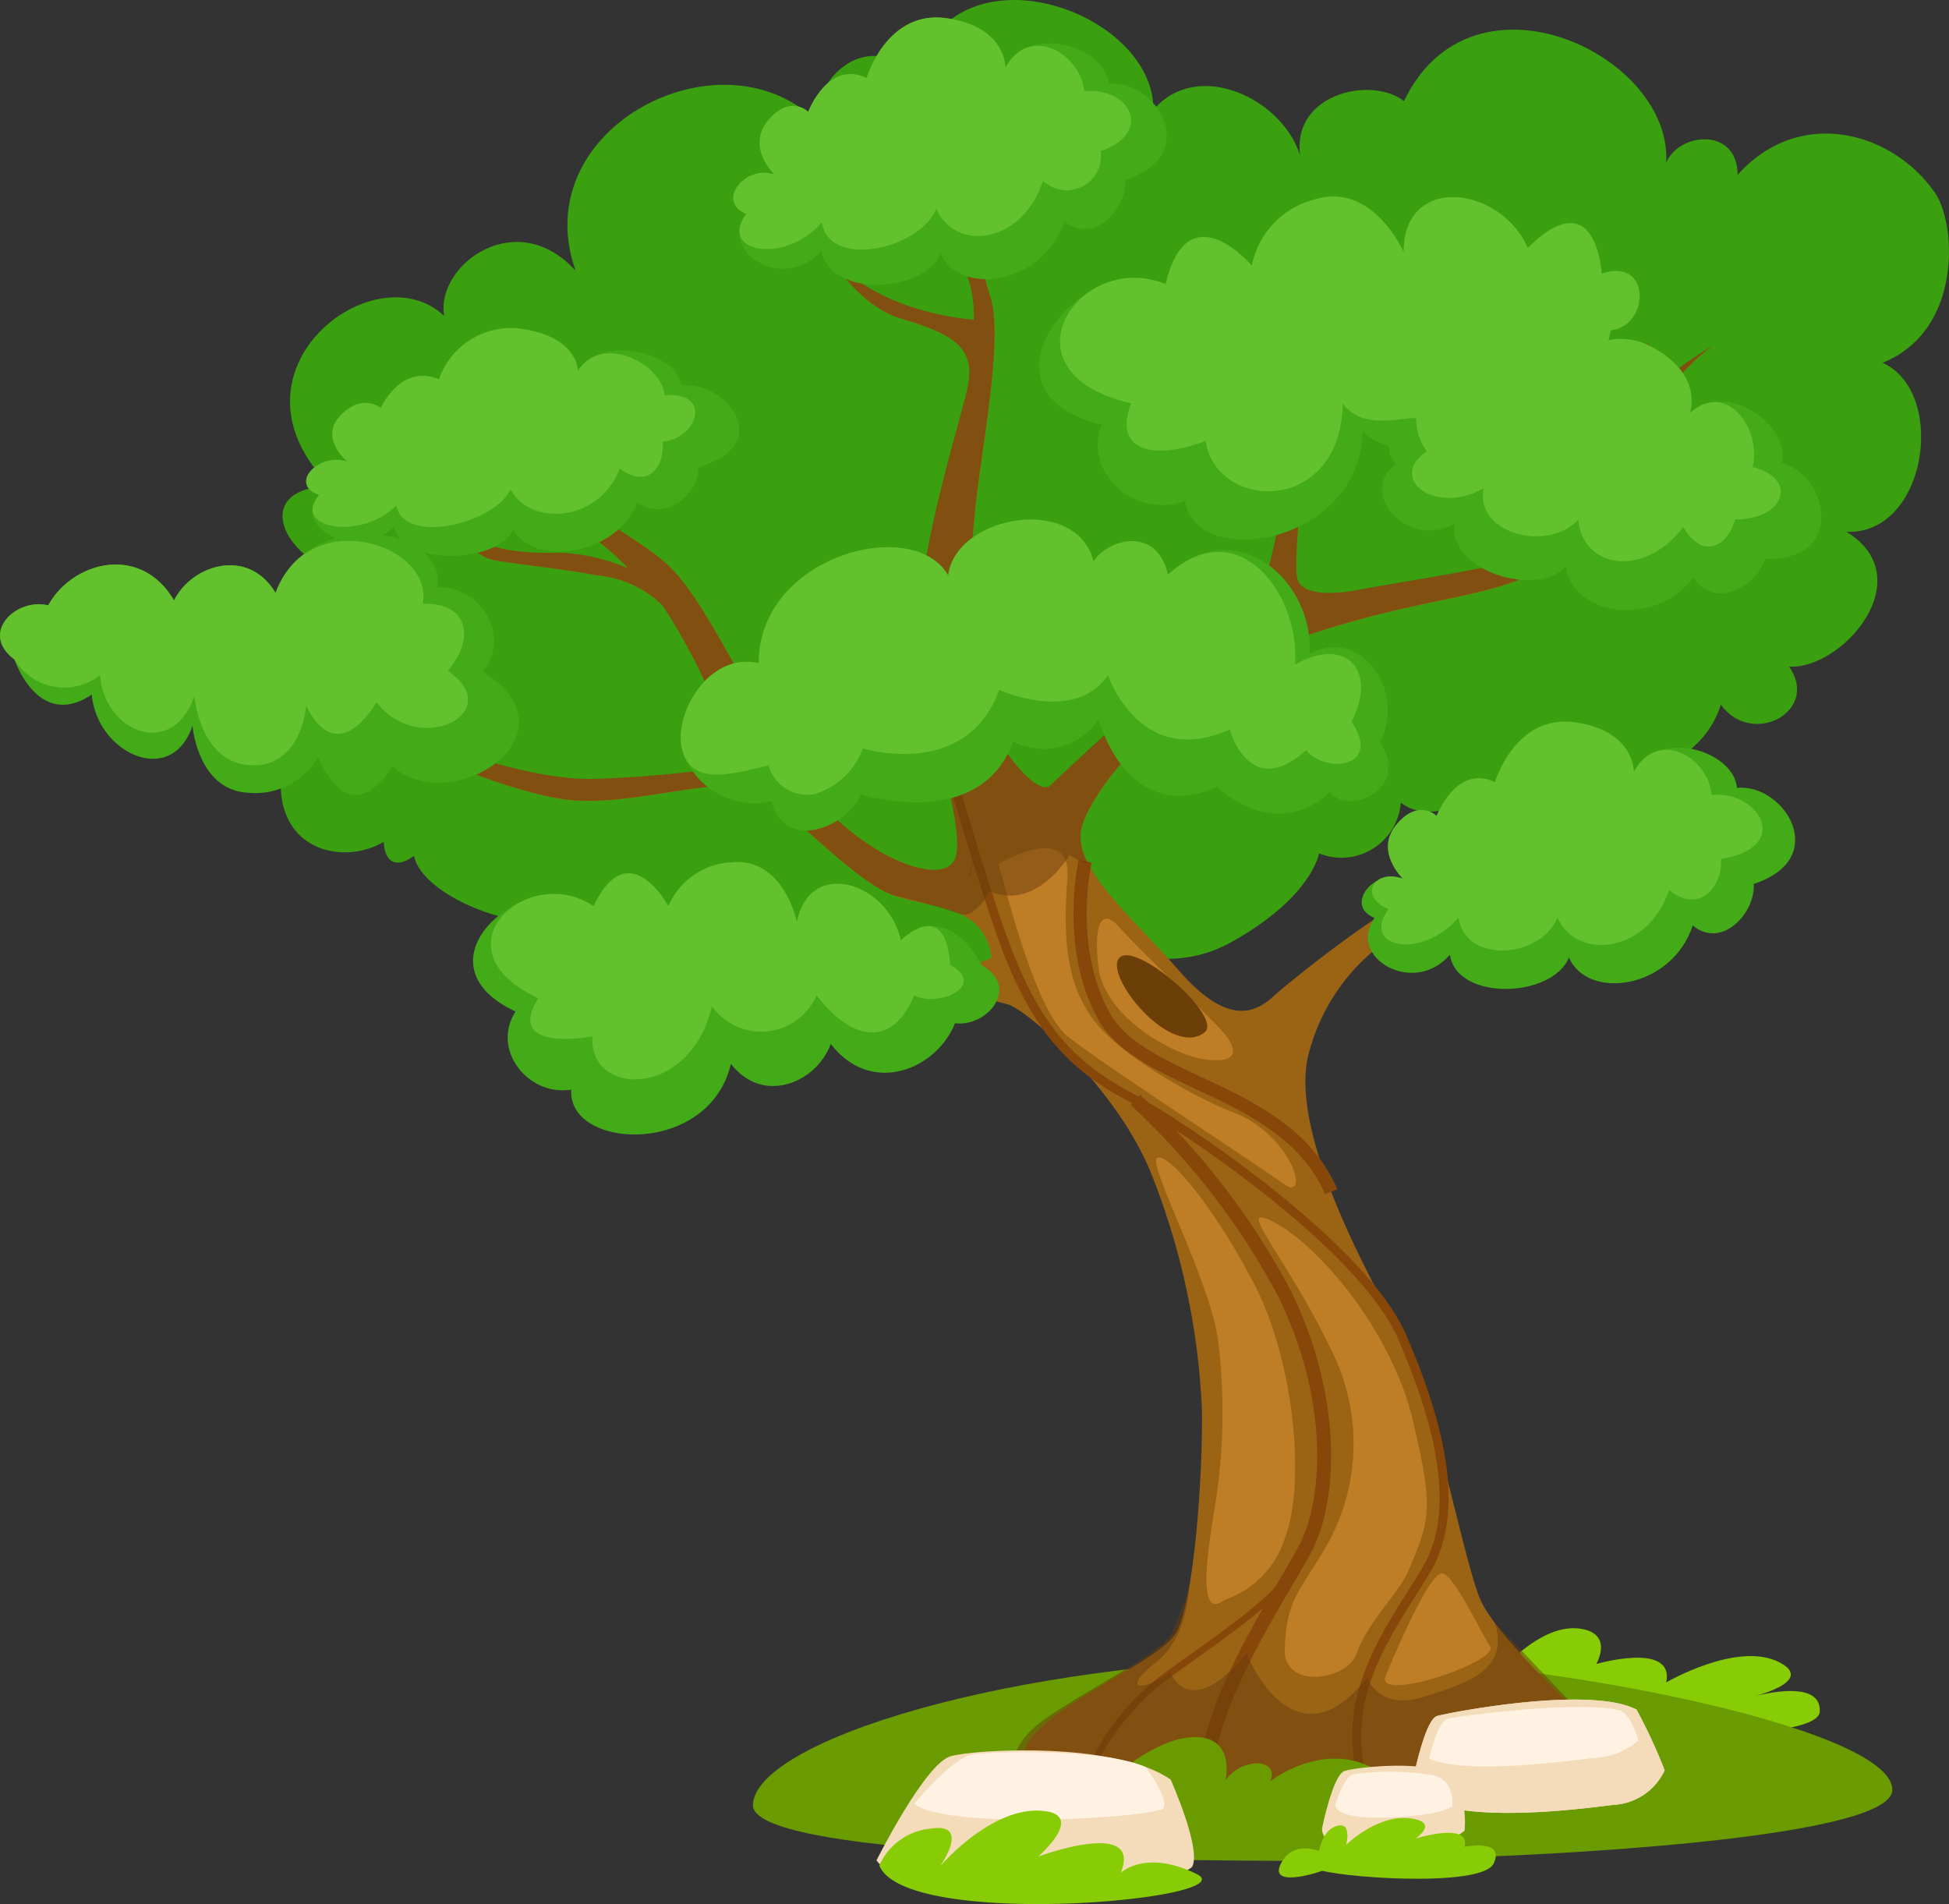 <svg id="Group_40210" data-name="Group 40210" xmlns="http://www.w3.org/2000/svg" width="103.927" height="101.52" viewBox="0 0 103.927 101.52">
  <rect x="0" y="0" width="103.927" height="101.52" fill="#333333" stroke="none"/>
  <g id="Group_40192" data-name="Group 40192" transform="translate(40.149 86.811)">
    <path id="Path_44261" data-name="Path 44261" d="M274.386,373.341s1.878-2.05,3.748-1.809.9,1.89.9,1.89,4.185-1.216,3.73.982c0,0,3.833-2.241,6.056-1.061,1.95,1.035-1.57,1.858-1.57,1.858s3.824-1.144,3.7.774S275.074,377.517,274.386,373.341Z" transform="translate(-234.065 -371.513)" fill="#88cc05"/>
    <path id="Path_44262" data-name="Path 44262" d="M260.783,373.187c-16.75.192-30.147,4.553-30.206,7.888-.048,2.644,20.2,2.993,29.717,2.974,10.522-.021,30.991-1.051,31.038-3.775C291.39,376.889,271.811,373.06,260.783,373.187Z" transform="translate(-230.577 -371.646)" fill="#6a9b00"/>
  </g>
  <g id="Group_40209" data-name="Group 40209" transform="translate(0 0)">
    <g id="Group_40193" data-name="Group 40193" transform="translate(11.575)">
      <path id="Path_44263" data-name="Path 44263" d="M245.168,326.6s4.137,3.219,8.447.822,4.677-4.732,4.677-4.732a3.176,3.176,0,0,0,4.358-2.709c1.84,1.449,5.245-.58,5.14-2.769,1.82,2.307,10.323,2.663,11.926-2.454,1.664,2.3,5.3.359,3.639-2.023,2.885.145,7.06-4.754,3.057-7.19,4.29.178,5.4-7.448,1.924-9.012,4.261-1.7,3.959-7.392,2.794-9.07-2.272-3.276-7.231-4.62-10.519-.95-.017-2.577-3.149-2.259-3.811-.636.37-5.769-10.364-10.861-13.978-3.294-1.763-1.369-6-.376-5.534,2.916-.942-3.068-5.5-5.2-7.829-2.448.048-5.387-10.952-9.158-12.767-1.626-1.965-2.78-5.378-.439-5.129,2.3-5.034-5.115-15.623.259-12.913,7.9-3.2-3.51-7.49-.253-7.006,2.413-3.743-3.523-12.173,2.994-6.069,9.071-3.983.063-2.892,3.446.436,4.7-4.921.119-10.07,6.557-3.057,10.548-.411,4.207,3.318,5,5.457,3.719.119,1.565,1.145,1.12,1.622.741.484,2.666,9.078,5.835,11.915,1.372,0,0,.72,2.594,3.486,1.175a2.261,2.261,0,0,0,3.948,1.42s3.679,2.975,4.574-1.924c0,0,.289,4.3,4.549,2.449C238.781,328.947,243.44,331.273,245.168,326.6Z" transform="translate(-199.531 -277.191)" fill="#3aa010"/>
      <path id="Path_44264" data-name="Path 44264" d="M245.011,325.592s3.924,3.307,7.664,1.61c4.433-2.012,4.771-4.711,4.771-4.711,1.415.684,4.8-.969,4.978-2.916,1.532,1.207,3.052.972,2.965-.85,1.516,1.921,7.06,1.268,8.4-2.993,1.385,1.919,4.415.3,3.031-1.684,2.4.121,5.88-3.959,2.547-5.989,3.573.149,4.493-6.2,1.6-7.506,3.549-1.413,3.535-6.355,2.328-7.554s-6.023-3.848-8.76-.791c-.015-2.146-2.622-1.882-3.174-.53.307-4.8-8.632-9.046-11.641-2.744-1.469-1.139-5-.312-4.609,2.428-.786-2.554-4.581-4.334-6.52-2.039.04-4.486-9.121-7.627-10.633-1.355-1.637-2.314-4.479-.364-4.272,1.916-4.192-4.26-13.011.215-10.754,6.576-2.663-2.923-6.238-.211-5.835,2.009-3.117-2.934-10.138,2.494-5.054,7.555-3.318.052-2.409,2.87.364,3.911-4.1.1-11.089,3.634-5.249,6.957-.342,3.5,2.606,5.927,4.387,4.863.1,1.3,1.585,3.356,2.635,1.67.4,2.22,8.345,7.057,10.709,3.341,0,0,2.755,1.608,3.693-2.211a1.884,1.884,0,0,0,3.289,1.183s3.063,2.478,3.809-1.6c0,0,.241,3.582,3.789,2.04C239.693,327.549,243.573,329.485,245.011,325.592Z" transform="translate(-199.96 -277.769)" fill="#3aa010"/>
    </g>
    <g id="Group_40196" data-name="Group 40196" transform="translate(13.836 9.282)">
      <g id="Group_40194" data-name="Group 40194">
        <path id="Path_44265" data-name="Path 44265" d="M273.111,370.042s-5.124-4.669-6.025-6.767-2.607-11.183-4.177-14.021-6.013-10.722-5-14.973A10.63,10.63,0,0,1,264.175,327c1.78-.594,7.57-1.326,8.45-1.051A5.652,5.652,0,0,0,275.1,327.4s-1.385-1.17-1.319-1.949a6.735,6.735,0,0,0,2.521-4.329s-1.826,3.248-3.236,3.536c0,0-7.662.6-9.336,1.087s-6.74,4.516-7.692,5.384-2.421,1.572-4.974-1.335-5.477-5.352-5.286-7.379,5.188-8.082,11-10.167,9.356-2.233,12.079-3.226,4.361-2.319,5.924-2.448,4.993.165,5.826,1.662a2.356,2.356,0,0,0-1.845-1.636,3.332,3.332,0,0,0,1.916-2.423s-1.439,1.927-2.768,1.982-2.879-.518-4.368-.232-.443-1.491.36-2.726,3.689-5.635,5.739-6.849a19.34,19.34,0,0,0-2.845,1.981,2.562,2.562,0,0,0-.823-2.044,3.648,3.648,0,0,1-.206,2.885c-.8,1.235-4.095,6.539-5.046,7.381a8.685,8.685,0,0,1-4.092,1.829c-1.577.319-4.541.78-6.029,1.067s-3.05.26-3.269-.6.273-6.788,1.164-8.646,5.241-5.062,5.79-5.208a4.347,4.347,0,0,0,2.583-.346,10.217,10.217,0,0,1-2.264-.04,7.633,7.633,0,0,0,.388-4.365s-.374,3.508-1.085,4.041-5.459,4.121-6.1,5.047-1.542,7.885-2.11,9.2a6.834,6.834,0,0,1-2.636,3.442c-1.5.989-8.087,7.121-8.881,7.888s-3.389-2.713-4.05-5.145-.282-6.25.006-9.368,1.566-9.264.824-11.541-1.007-4.936-.122-6.482a9.884,9.884,0,0,0-1.161,3.961,15.668,15.668,0,0,1-1.648-4.01,17.326,17.326,0,0,0,1.174,4.315,6.146,6.146,0,0,1,.877,3.45s-6.474-.346-8.659-4.913c0,0,1.96,4.016,4.756,4.845s3.955,1.552,3.609,3.5-3.26,10.457-2.517,14.634c.911,5.119,2.263,9.1,1.847,10.571s-3.757.56-6.751-2.38-5.833-10.329-8.364-12.949-9.68-4.618-7.083-10.272a5.97,5.97,0,0,0-1.213,2.4s-.2-2.111-3-2.317a4.609,4.609,0,0,1,2.677,3.17c.506,2.351,3.2,4.583,4.051,5.067a14.536,14.536,0,0,1,2.231,1.913,10.2,10.2,0,0,0-3.655-.844c-1.641.05-4.918-.007-6.131-2.136,0,0,1.132,2.283,2.689,2.545s3.661.454,5.451.8a5.662,5.662,0,0,1,3.485,1.622,32.257,32.257,0,0,1,2.647,4.965c.372,1.1,1.667,2.918,1.191,3.378s-5.416.827-7.459.885c-4.628.133-12.176-3.23-13.329-4.264s-2.114-4.175-2.114-4.175.261,2.972,1.253,4.316c0,0-2.895.341-3.7,1.889,0,0,2.994-1.589,4.08-1.179s7.78,3.8,12,4.476c3.634.584,8.588-1.465,10.52-.339s5.123,4.747,7.218,5.486,4.755.446,5.213,3.265c-.245.62-6.561.928-10.81-.187a10.9,10.9,0,0,0-7.325.725c-1.342.835-4.246,1.722-6.024.676,0,0,2.394,1.524,6.247-.049s8.123.268,10.926.263a32.689,32.689,0,0,1,7.841,1.11c1.011.252,5.933,4.553,7.726,9.19a38.542,38.542,0,0,1,2.637,12.382c.062,3.124-.376,10.377-1.419,12s-7.172,3.913-8.071,6.212,7.059,2.593,7.059,2.593,4.135.15,5.632-.6a10.4,10.4,0,0,0,6.476.268C265.157,372.507,277.862,373.664,273.111,370.042Z" transform="translate(-201.988 -287.276)" fill="#9b6415"/>
      </g>
      <path id="Path_44266" data-name="Path 44266" d="M261.271,370.753c.071-2.818.93-3.193,2.361-5.769a11.045,11.045,0,0,0,.07-10.292c-2.385-4.991-5.313-7.972-2.923-6.675s6.205,5.806,7.321,10.52.938,5.3-.285,8.125c-.439,1.017-2.209,2.764-2.717,4.32C264.646,372.365,261.217,372.937,261.271,370.753Z" transform="translate(-206.599 -292.089)" fill="#bf7d26"/>
      <path id="Path_44267" data-name="Path 44267" d="M257.569,367.839a5.1,5.1,0,0,0,3.243-3.325c1.076-2.831.544-9.332-1.686-13.6s-4.676-7.051-5.149-6.629,3.056,6.925,3.3,10.027a31.416,31.416,0,0,1-.141,8.132C256.776,364.656,255.992,369.068,257.569,367.839Z" transform="translate(-206.124 -291.812)" fill="#bf7d26"/>
      <path id="Path_44268" data-name="Path 44268" d="M260.055,344.252c-3.21-2.229-9.907-6.55-11.57-7.9s-3.148-7.276-3.679-9.179c0,0,3.9-2.34,3.673.756s-.111,5.556,1.411,7.58,5.879,4.331,7.324,4.857C260.475,341.554,261.434,345.209,260.055,344.252Z" transform="translate(-205.398 -290.386)" fill="#bf7d26"/>
      <path id="Path_44269" data-name="Path 44269" d="M256.925,336.123c-2.137-2.171-4.5-4.424-5.256-5.291s-1.381-.509-1.087,2.131,3.936,4.756,5.793,4.966S258.033,337.247,256.925,336.123Z" transform="translate(-205.852 -290.711)" fill="#bf7d26"/>
      <path id="Path_44270" data-name="Path 44270" d="M267.231,373.8c.989-2.383,2.421-5.481,3.009-5.469s2.024,3.081,2.56,3.895S266.613,375.294,267.231,373.8Z" transform="translate(-207.18 -293.731)" fill="#bf7d26"/>
      <path id="Path_44271" data-name="Path 44271" d="M249.8,327.08s-1.046,4.552,1,8.257,9.72,3.8,12.121,9.366" transform="translate(-205.774 -290.445)" fill="none" stroke="#874708" stroke-miterlimit="10" stroke-width="0.707"/>
      <path id="Path_44272" data-name="Path 44272" d="M240.684,317.219s3.036,10.928,4.465,14.359,3.028,5.518,6.2,7.212,12.586,8.107,14.642,12.849c1.862,4.294,3.246,9.164,1.316,12.41s-5.042,6.94-3.139,12.125" transform="translate(-205.069 -289.66)" fill="none" stroke="#874708" stroke-miterlimit="10" stroke-width="0.479"/>
      <path id="Path_44273" data-name="Path 44273" d="M252.739,340.914a38.771,38.771,0,0,1,7.974,10.37c2.789,5.748,2.385,11.049,1.093,13.526s-6.248,9.667-5.067,13.309" transform="translate(-206.029 -291.547)" fill="none" stroke="#874708" stroke-miterlimit="10" stroke-width="0.74"/>
      <path id="Path_44274" data-name="Path 44274" d="M249.622,379.864a12.938,12.938,0,0,1,4.4-6.092c3.322-2.441,6.77-4.546,7.537-6.9" transform="translate(-205.781 -293.615)" fill="none" stroke="#874708" stroke-miterlimit="10" stroke-width="0.364"/>
      <path id="Path_44275" data-name="Path 44275" d="M251.8,332.662c-.874.922,2.732,5.39,4.537,3.982C257.37,335.842,252.679,331.741,251.8,332.662Z" transform="translate(-205.944 -290.879)" fill="#6d3f08"/>
      <path id="Path_44276" data-name="Path 44276" d="M255.02,369.1s-.037,2.7-1.795,4.067-.869,1.649.789.5c0,0,1.022,2.718,4.057-1.009,0,0,2.513,6.3,6.443,1.3,0,0,.6,1.775,3,1.025s4.568-1.432,3.813-3.936c0,0,3.345,3.446,5.094,5.371s2.585,2.107-.726,2.944a145.738,145.738,0,0,1-16.084,2.57c-1.508-.061-12.134,1.383-13.373-.188a3.708,3.708,0,0,1,.385-5c1.354-1.358,6.865-3.972,7.426-5.081A16.71,16.71,0,0,0,255.02,369.1Z" transform="translate(-205.448 -293.791)" fill="#683c0d" opacity="0.5"/>
      <g id="Group_40195" data-name="Group 40195">
        <path id="Path_44277" data-name="Path 44277" d="M201.988,319.821s.259-.137.647-.318c-.029-.119-.059-.238-.086-.359A2.32,2.32,0,0,0,201.988,319.821Z" transform="translate(-201.988 -289.814)" fill="#754910"/>
        <path id="Path_44278" data-name="Path 44278" d="M218.145,333.871s2.394,1.524,6.247-.049a8.31,8.31,0,0,1,1.545-.456q-.955-.022-1.924-.082C222.615,334.091,219.859,334.879,218.145,333.871Z" transform="translate(-203.275 -290.94)" fill="#754910"/>
        <path id="Path_44279" data-name="Path 44279" d="M234.255,290.907c-.053-.094-.1-.177-.137-.248C234.162,290.743,234.208,290.826,234.255,290.907Z" transform="translate(-204.547 -287.545)" fill="#754910"/>
        <path id="Path_44280" data-name="Path 44280" d="M244.033,287.662l.017-.036C244.045,287.638,244.039,287.649,244.033,287.662Z" transform="translate(-205.336 -287.304)" fill="#754910"/>
        <path id="Path_44281" data-name="Path 44281" d="M244.052,287.6a2.931,2.931,0,0,1,.138-.273S244.135,287.431,244.052,287.6Z" transform="translate(-205.338 -287.28)" fill="#754910"/>
        <path id="Path_44282" data-name="Path 44282" d="M241.2,287.581c-.032-.191-.05-.3-.05-.3A2.952,2.952,0,0,0,241.2,287.581Z" transform="translate(-205.106 -287.276)" fill="#754910"/>
        <path id="Path_44283" data-name="Path 44283" d="M234.106,290.636c-.046-.087-.094-.171-.136-.261C233.97,290.375,234.017,290.472,234.106,290.636Z" transform="translate(-204.535 -287.523)" fill="#754910"/>
        <path id="Path_44284" data-name="Path 44284" d="M239.45,326.77a37.024,37.024,0,0,0-3.6-1.015c-2.1-.739-5.286-4.36-7.218-5.486s-6.886.922-10.52.339c-4.218-.677-10.912-4.066-12-4.476-.769-.29-2.491.421-3.433.86-.029-.119-.059-.238-.087-.359a6.956,6.956,0,0,1,3.141-1.211c-.991-1.344-1.253-4.316-1.253-4.316s.961,3.14,2.114,4.175,8.7,4.4,13.329,4.264c2.042-.058,6.982-.425,7.459-.885s-.819-2.279-1.191-3.378a32.251,32.251,0,0,0-2.647-4.964,5.662,5.662,0,0,0-3.485-1.622c-1.79-.343-3.9-.536-5.451-.8s-2.689-2.545-2.689-2.545c1.213,2.129,4.491,2.186,6.132,2.136a10.2,10.2,0,0,1,3.655.844,14.534,14.534,0,0,0-2.231-1.912c-.85-.483-3.544-2.716-4.051-5.067a4.609,4.609,0,0,0-2.677-3.17c2.807.205,3,2.317,3,2.317a5.97,5.97,0,0,1,1.213-2.4c-2.6,5.654,4.552,7.652,7.083,10.272s5.37,10.008,8.364,12.949,6.335,3.856,6.751,2.38-.936-5.452-1.847-10.572c-.743-4.177,2.171-12.688,2.517-14.634s-.813-2.669-3.609-3.5c-2.179-.646-3.852-3.229-4.483-4.336,2.4,4.082,8.385,4.4,8.385,4.4a6.146,6.146,0,0,0-.877-3.45,15.32,15.32,0,0,1-1.125-4.01,17.912,17.912,0,0,0,1.6,3.705,9.1,9.1,0,0,1,1.006-3.652c-.694,1.575-.417,4.041.277,6.173.742,2.277-.536,8.422-.824,11.541s-.666,6.937-.006,9.368,3.255,5.913,4.05,5.145,7.38-6.9,8.881-7.888a6.834,6.834,0,0,0,2.636-3.442c.569-1.317,1.47-8.276,2.11-9.2s5.387-4.514,6.1-5.047,1.085-4.041,1.085-4.041a7.633,7.633,0,0,1-.388,4.365,10.213,10.213,0,0,0,2.264.04,4.346,4.346,0,0,1-2.583.346c-.549.146-4.9,3.35-5.79,5.208s-1.383,7.784-1.164,8.646,1.78.89,3.269.6,4.453-.747,6.029-1.067a8.685,8.685,0,0,0,4.092-1.829c.952-.842,4.244-6.146,5.046-7.381a3.648,3.648,0,0,0,.206-2.885,2.562,2.562,0,0,1,.823,2.044,19.338,19.338,0,0,1,2.845-1.981c-2.051,1.214-4.938,5.614-5.739,6.849s-1.848,3.012-.36,2.726,3.04.287,4.368.232,2.768-1.982,2.768-1.982a3.333,3.333,0,0,1-1.916,2.423,2.356,2.356,0,0,1,1.845,1.636c-.833-1.5-4.262-1.791-5.826-1.662s-3.2,1.454-5.924,2.448-6.266,1.14-12.079,3.226-10.811,8.141-11,10.167a2.959,2.959,0,0,0,.4,1.629,3.243,3.243,0,0,1-.987-.454s-1.729,3-4.271,1.939C240.97,325.554,240.228,326.976,239.45,326.77Z" transform="translate(-202.037 -287.302)" fill="#683c0d" opacity="0.5"/>
        <path id="Path_44285" data-name="Path 44285" d="M243.089,327.9l.092.022C243.543,325.9,243.089,327.9,243.089,327.9Z" transform="translate(-205.261 -290.441)" fill="#754910"/>
      </g>
      <path id="Path_44286" data-name="Path 44286" d="M251.389,380.036s2.358-2.249,4.477-2.213,1.559,2.317,1.559,2.317a2.146,2.146,0,0,1,1.786-.923c1.038.14.607.964.607.964s3.525-2.8,6.613.115-2.423,2.8-5.34,2.9-8.288.173-8.809.2S251.389,380.036,251.389,380.036Z" transform="translate(-205.922 -294.486)" fill="#6a9b00"/>
      <path id="Path_44287" data-name="Path 44287" d="M268.68,380.555s.691-3.84,1.424-4.036,8.147-1.628,10.624-.337a29.519,29.519,0,0,1,1.5,3.236,3.19,3.19,0,0,1-2.738,1.844C277.3,381.536,270.836,382.361,268.68,380.555Z" transform="translate(-207.299 -294.313)" fill="#f4dcba"/>
    </g>
    <g id="Group_40200" data-name="Group 40200" transform="translate(46.736 90.617)">
      <g id="Group_40197" data-name="Group 40197" transform="translate(28.482)">
        <path id="Path_44288" data-name="Path 44288" d="M268.68,380.555s.691-3.84,1.424-4.036,8.147-1.628,10.624-.337a29.519,29.519,0,0,1,1.5,3.236,3.19,3.19,0,0,1-2.738,1.844C277.3,381.536,270.836,382.361,268.68,380.555Z" transform="translate(-268.68 -375.648)" fill="#f4dcba"/>
        <path id="Path_44289" data-name="Path 44289" d="M269.751,378.824s.437-2,1.023-2.131,7.119-1,9.163-.422c0,0,.6.179.971,1.593a3.883,3.883,0,0,1-2.386.929C276.76,379.015,271.551,379.677,269.751,378.824Z" transform="translate(-268.765 -375.682)" fill="#fff2e3"/>
      </g>
      <g id="Group_40198" data-name="Group 40198" transform="translate(0 2.708)">
        <path id="Path_44290" data-name="Path 44290" d="M237.734,384.459s2.587-5.16,3.947-5.553,8.862-.783,11.742,1.244c0,0,1.6,3.566,1.169,4.6S239.973,387.413,237.734,384.459Z" transform="translate(-237.734 -378.591)" fill="#f4dcba"/>
        <path id="Path_44291" data-name="Path 44291" d="M239.922,381.451s2.011-2.445,3.08-2.625,6.976-.326,9.256.656c0,0,1.282,1.708.946,2.2S241.7,382.871,239.922,381.451Z" transform="translate(-237.908 -378.599)" fill="#fff2e3"/>
        <path id="Path_44292" data-name="Path 44292" d="M237.9,385.008a3.327,3.327,0,0,1,2.74-1.968c2.192-.341.486,2.024.486,2.024s2.618-3.082,5.289-2.982-.042,2.448-.042,2.448,5.581-2.076,4.407.863c0,0,1.323-1.271,4.043.07S239.3,388.467,237.9,385.008Z" transform="translate(-237.747 -378.869)" fill="#88cc05"/>
      </g>
      <g id="Group_40199" data-name="Group 40199" transform="translate(21.453 3.526)">
        <path id="Path_44293" data-name="Path 44293" d="M263.554,382.805s.57-2.85,1.2-3.048,3.965-.556,5.307.092,1.092,3.088,1.092,3.088-.953.975-4.391,1.123S263.554,382.805,263.554,382.805Z" transform="translate(-261.243 -379.479)" fill="#f4dcba"/>
        <path id="Path_44294" data-name="Path 44294" d="M264.324,381.584s.453-1.523.966-1.625a14.1,14.1,0,0,1,4.349.075c1.1.353.91,1.658.91,1.658s-.777.517-3.593.58S264.324,381.584,264.324,381.584Z" transform="translate(-261.304 -379.506)" fill="#fff2e3"/>
        <path id="Path_44295" data-name="Path 44295" d="M263.26,385.222s-.02-1.857.946-2.253.608.965.608.965,1.645-1.607,3.348-1.415.346,1.083.346,1.083,2.971-.925,2.616.441c0,0,2.19-.447,1.553.89S264.008,385.652,263.26,385.222Z" transform="translate(-261.22 -379.719)" fill="#88cc05"/>
        <path id="Path_44296" data-name="Path 44296" d="M264.342,385.029s-2.15-1.679-3.128-.054S263.776,385.445,264.342,385.029Z" transform="translate(-261.043 -379.86)" fill="#88cc05"/>
      </g>
    </g>
    <g id="Group_40208" data-name="Group 40208" transform="translate(0 0.93)">
      <g id="Group_40201" data-name="Group 40201" transform="translate(72.61 37.542)">
        <path id="Path_44297" data-name="Path 44297" d="M266.536,329.464c-1.65-.664-.012-2.669,1.515-2.091,0,0-1.536-1.45-.357-2.879s2.15-.47,2.15-.47,1.05-2.787,3.109-1.8c0,0,1.074-3.643,4.265-3.192s3.139,2.637,3.139,2.637c1.305-2.364,5.336-1.125,5.5.857,2.5-.253,5.065,3.763.895,5.123.094,1.564-1.721,3.5-3.253,2.214-1.121,3.409-5.612,4.009-6.6,1.707-.884,2.178-5.99,2.346-6.348-.149C268.625,333.677,265.022,331.555,266.536,329.464Z" transform="translate(-265.847 -318.992)" fill="#43aa18"/>
        <path id="Path_44298" data-name="Path 44298" d="M267.324,328.988c-1.65-.664-.752-2.193.775-1.615,0,0-1.536-1.45-.357-2.879s2.15-.47,2.15-.47,1.05-2.787,3.109-1.8c0,0,1.074-3.643,4.265-3.192s3.139,2.637,3.139,2.637c1.305-2.364,3.988-.749,4.149,1.233,2.505-.254,4.366,2.786.5,3.419.094,1.564-1.234,2.932-2.766,1.647-1.121,3.409-4.964,3.777-5.951,1.475-.884,2.178-4.923,2.5-5.281,0C269.132,331.7,265.809,331.08,267.324,328.988Z" transform="translate(-265.895 -318.992)" fill="#63c12d"/>
      </g>
      <g id="Group_40202" data-name="Group 40202" transform="translate(25.225 45.034)">
        <path id="Path_44299" data-name="Path 44299" d="M220.789,329.485c-3.513-2.376-9.822,2.976-4.162,5.613-1.318,2.065.7,4.537,2.97,4.165-.207,3.22,7.354,3.585,8.514-1.374,1.765,2.256,4.616.938,5.323-1.065,2.161,2.812,5.647,1.366,6.626-1.1,1.736.212,3.483-1.917,1.431-3.082,0,0-1.731-3.615-4.326-1.343-.646-3.055-4.836-4.443-5.536-.982,0,0-.7-3.4-3.415-3.177a3.865,3.865,0,0,0-3.439,2.341S222.661,325.534,220.789,329.485Z" transform="translate(-214.362 -327.132)" fill="#43aa18"/>
        <path id="Path_44300" data-name="Path 44300" d="M220.871,329.485c-3.513-2.376-8.605,2.271-2.945,4.909-1.318,2.064.613,2.408,2.884,2.036-.207,3.22,5.209,3.348,6.37-1.612a3.225,3.225,0,0,0,5.584-.583c2.162,2.811,4.224,2.462,5.2,0,1.183.666,3.964-.468,1.913-1.634,0,0-.035-3.572-2.629-1.3-.646-3.055-4.836-4.443-5.536-.982,0,0-.7-3.4-3.415-3.177a3.865,3.865,0,0,0-3.439,2.341S222.743,325.534,220.871,329.485Z" transform="translate(-214.444 -327.132)" fill="#63c12d"/>
      </g>
      <g id="Group_40203" data-name="Group 40203" transform="translate(39.101)">
        <path id="Path_44301" data-name="Path 44301" d="M230.128,288.674c-1.65-.664-.012-2.669,1.514-2.091,0,0-1.535-1.45-.356-2.879s2.149-.47,2.149-.47,1.05-2.787,3.109-1.8c0,0,1.074-3.643,4.265-3.192s3.14,2.637,3.14,2.637c1.3-2.364,5.335-1.125,5.5.857,2.505-.253,5.066,3.763.9,5.123.093,1.564-1.722,3.5-3.253,2.214-1.121,3.409-5.612,4.009-6.6,1.707-.884,2.178-5.989,2.346-6.347-.149C232.216,292.887,228.613,290.765,230.128,288.674Z" transform="translate(-229.439 -278.202)" fill="#43aa18"/>
        <path id="Path_44302" data-name="Path 44302" d="M230.128,288.674c-1.65-.664-.012-2.669,1.514-2.091,0,0-1.535-1.45-.356-2.879s2.149-.47,2.149-.47,1.05-2.787,3.109-1.8c0,0,1.074-3.643,4.265-3.192s3.14,2.637,3.14,2.637c1.3-2.364,4.039-.719,4.2,1.264,2.505-.254,3.673,2.248.879,3.188a1.829,1.829,0,0,1-3.073,1.582c-1.121,3.409-4.7,3.789-5.691,1.488-.884,2.178-5.742,3.221-6.1.726C232.24,291.383,228.613,290.765,230.128,288.674Z" transform="translate(-229.439 -278.202)" fill="#63c12d"/>
      </g>
      <g id="Group_40204" data-name="Group 40204" transform="translate(16.326 16.548)">
        <path id="Path_44303" data-name="Path 44303" d="M205.385,305.093c-1.653-.572-.021-2.281,1.508-1.782,0,0-1.541-1.243-.367-2.46s2.148-.394,2.148-.394,1.04-2.377,3.1-1.529a4.067,4.067,0,0,1,4.254-2.711c3.192.4,3.149,2.262,3.149,2.262,1.3-2.015,5.332-.942,5.5.752,2.5-.208,5.078,3.231.912,4.378.1,1.336-1.709,2.984-3.245,1.88-1.109,2.909-5.6,3.406-6.593,1.437-.876,1.856-5.981,1.983-6.348-.149C207.486,308.7,203.878,306.874,205.385,305.093Z" transform="translate(-204.693 -296.182)" fill="#43aa18"/>
        <path id="Path_44304" data-name="Path 44304" d="M205.385,305.093c-1.653-.572-.021-2.281,1.508-1.782,0,0-1.541-1.243-.367-2.46s2.148-.394,2.148-.394,1.04-2.377,3.1-1.529a4.067,4.067,0,0,1,4.254-2.711c3.192.4,3.149,2.262,3.149,2.262,1.3-2.015,4.467-.395,4.635,1.3,2.5-.208,1.844,2.235-.111,2.487.1,1.336-.756,2.527-2.292,1.425-1.109,2.908-4.816,3.066-5.811,1.1-.876,1.856-5.724,2.991-6.091.859C207.589,307.567,203.878,306.874,205.385,305.093Z" transform="translate(-204.693 -296.182)" fill="#63c12d"/>
      </g>
      <g id="Group_40205" data-name="Group 40205" transform="translate(0 27.538)">
        <path id="Path_44305" data-name="Path 44305" d="M207.871,320.516c3.191,2.793,10.116-1.734,4.826-5.054,1.565-1.885-.13-4.588-2.43-4.5.606-3.171-6.851-4.471-8.619.306-1.472-2.457-4.463-1.5-5.414.4-1.8-3.058-5.435-2.057-6.71.265-1.7-.425-3.694,1.47-1.8,2.881,0,0,1.269,3.8,4.125,1.869.262,3.112,4.248,5.01,5.371,1.662,0,0,.271,3.463,2.995,3.577a3.864,3.864,0,0,0,3.7-1.9S205.523,324.2,207.871,320.516Z" transform="translate(-186.955 -308.122)" fill="#43aa18"/>
        <path id="Path_44306" data-name="Path 44306" d="M207.035,317.131c2.291,2.962,6.985.5,3.8-1.676,1.565-1.886.959-3.664-1.341-3.577.606-3.17-6.076-5.357-7.844-.58-1.472-2.457-4.463-1.5-5.414.4-1.8-3.058-5.435-2.057-6.71.265-1.7-.425-3.694,1.47-1.8,2.881a3.091,3.091,0,0,0,4.561.841c.262,3.112,3.905,4.461,5.03,1.115,0,0,.294,3.574,3.017,3.688s2.952-3.193,2.952-3.193S204.686,320.818,207.035,317.131Z" transform="translate(-186.955 -308.154)" fill="#63c12d"/>
      </g>
      <g id="Group_40206" data-name="Group 40206" transform="translate(55.414 9.548)">
        <path id="Path_44307" data-name="Path 44307" d="M286.746,302.77c.514-1.921-2.866-4.443-4.89-2.655,0,0,.782-2.04-2.071-3.538a3.3,3.3,0,0,0-2.272-.339,4.66,4.66,0,0,0,.124-.535c2.052-.182,2.281-3.77-.485-3.015,0,0-.336-5.009-3.934-1.371-1.495-3.36-6.661-3.931-6.617.227,0,0-1.64-3.748-4.714-2.821a4.552,4.552,0,0,0-3.386,3.541s-3.406-4.031-4.594.978c-4.629-1.875-10.583,5.839-3.415,7.487-1.012,2.7,1.919,5.054,4.443,4.068.551,3.761,9.35,2.325,9.47-3.672a3.751,3.751,0,0,0,1.42.767.958.958,0,0,0,.394.921c-2.13,1.462.55,4.67,3.124,3.192-.5,2.47,4.363,4.027,5.928,2.273.156,2.5,4.587,3.444,6.789.609,1.011,1.725,3.37.512,3.809-.992C290.253,308.016,289.191,303.373,286.746,302.77Z" transform="translate(-247.163 -288.576)" fill="#43aa18"/>
        <path id="Path_44308" data-name="Path 44308" d="M285.294,303c.514-1.921-1.318-4.671-3.342-2.884,0,0,.782-2.04-2.071-3.538a3.3,3.3,0,0,0-2.272-.339,4.647,4.647,0,0,0,.124-.535c2.052-.182,2.2-3.937-.485-3.015,0,0-.252-5.009-3.934-1.371-1.495-3.36-6.661-3.931-6.618.227,0,0-1.64-3.748-4.714-2.821a4.552,4.552,0,0,0-3.386,3.541s-3.406-4.031-4.594.978c-4.629-1.875-9.014,4.71-1.846,6.358-1.012,2.7,1.452,2.988,3.978,2,.551,3.761,7.194,4,7.314-2,1.052,1.525,3.434.67,3.908.8a3.019,3.019,0,0,0,.568,1.76c-2.13,1.461.463,3.441,3.036,1.963-.5,2.47,3.487,3.424,5.052,1.67.156,2.5,3.39,3.245,5.591.41,1.011,1.725,2.329,1.094,2.768-.41C287.055,305.793,287.739,303.6,285.294,303Z" transform="translate(-247.259 -288.576)" fill="#63c12d"/>
      </g>
      <g id="Group_40207" data-name="Group 40207" transform="translate(36.299 26.765)">
        <path id="Path_44309" data-name="Path 44309" d="M230.554,314.945c-2.641-.608-4.558,2.673-4.089,4.589a4.015,4.015,0,0,0,4.776,2.767,1.867,1.867,0,0,0,2.228,1.536,3.633,3.633,0,0,0,2.556-1.891s6.336,2.021,8.092-2.817a3.547,3.547,0,0,0,4.56-1.182s1.506,5.736,6.319,3.584c0,0,2.974,3.036,6.005.3,1.063,1.275,4.313-.211,2.685-2.67,1.427-2.855-1.15-6.2-3.762-4.695.248-3.9-3.883-7.587-7.554-4.237-.563-2.59-3.155-1.948-3.965-.717-.93-3.614-7.361-2.437-7.748.755C238.782,307.017,230.532,309.244,230.554,314.945Z" transform="translate(-226.394 -307.282)" fill="#43aa18"/>
        <path id="Path_44310" data-name="Path 44310" d="M230.554,314.945c-2.641-.608-4.558,2.673-4.089,4.589s2.531,1.389,4.609.854a2.136,2.136,0,0,0,2.429,1.543,3.922,3.922,0,0,0,2.6-2.44s5.518,1.718,7.275-3.12c0,0,4.022,1.825,5.8-.788,0,0,1.68,5.049,6.493,2.9,0,0,1.037,3.835,4.068,1.1,1.063,1.274,4.059.943,2.431-1.516,1.427-2.856-.4-4.548-3.014-3.047.248-3.9-3.115-8.137-6.785-4.788-.563-2.59-3.155-1.948-3.965-.717-.93-3.614-7.361-2.437-7.748.755C238.782,307.017,230.532,309.244,230.554,314.945Z" transform="translate(-226.394 -307.282)" fill="#63c12d"/>
      </g>
    </g>
  </g>
</svg>
